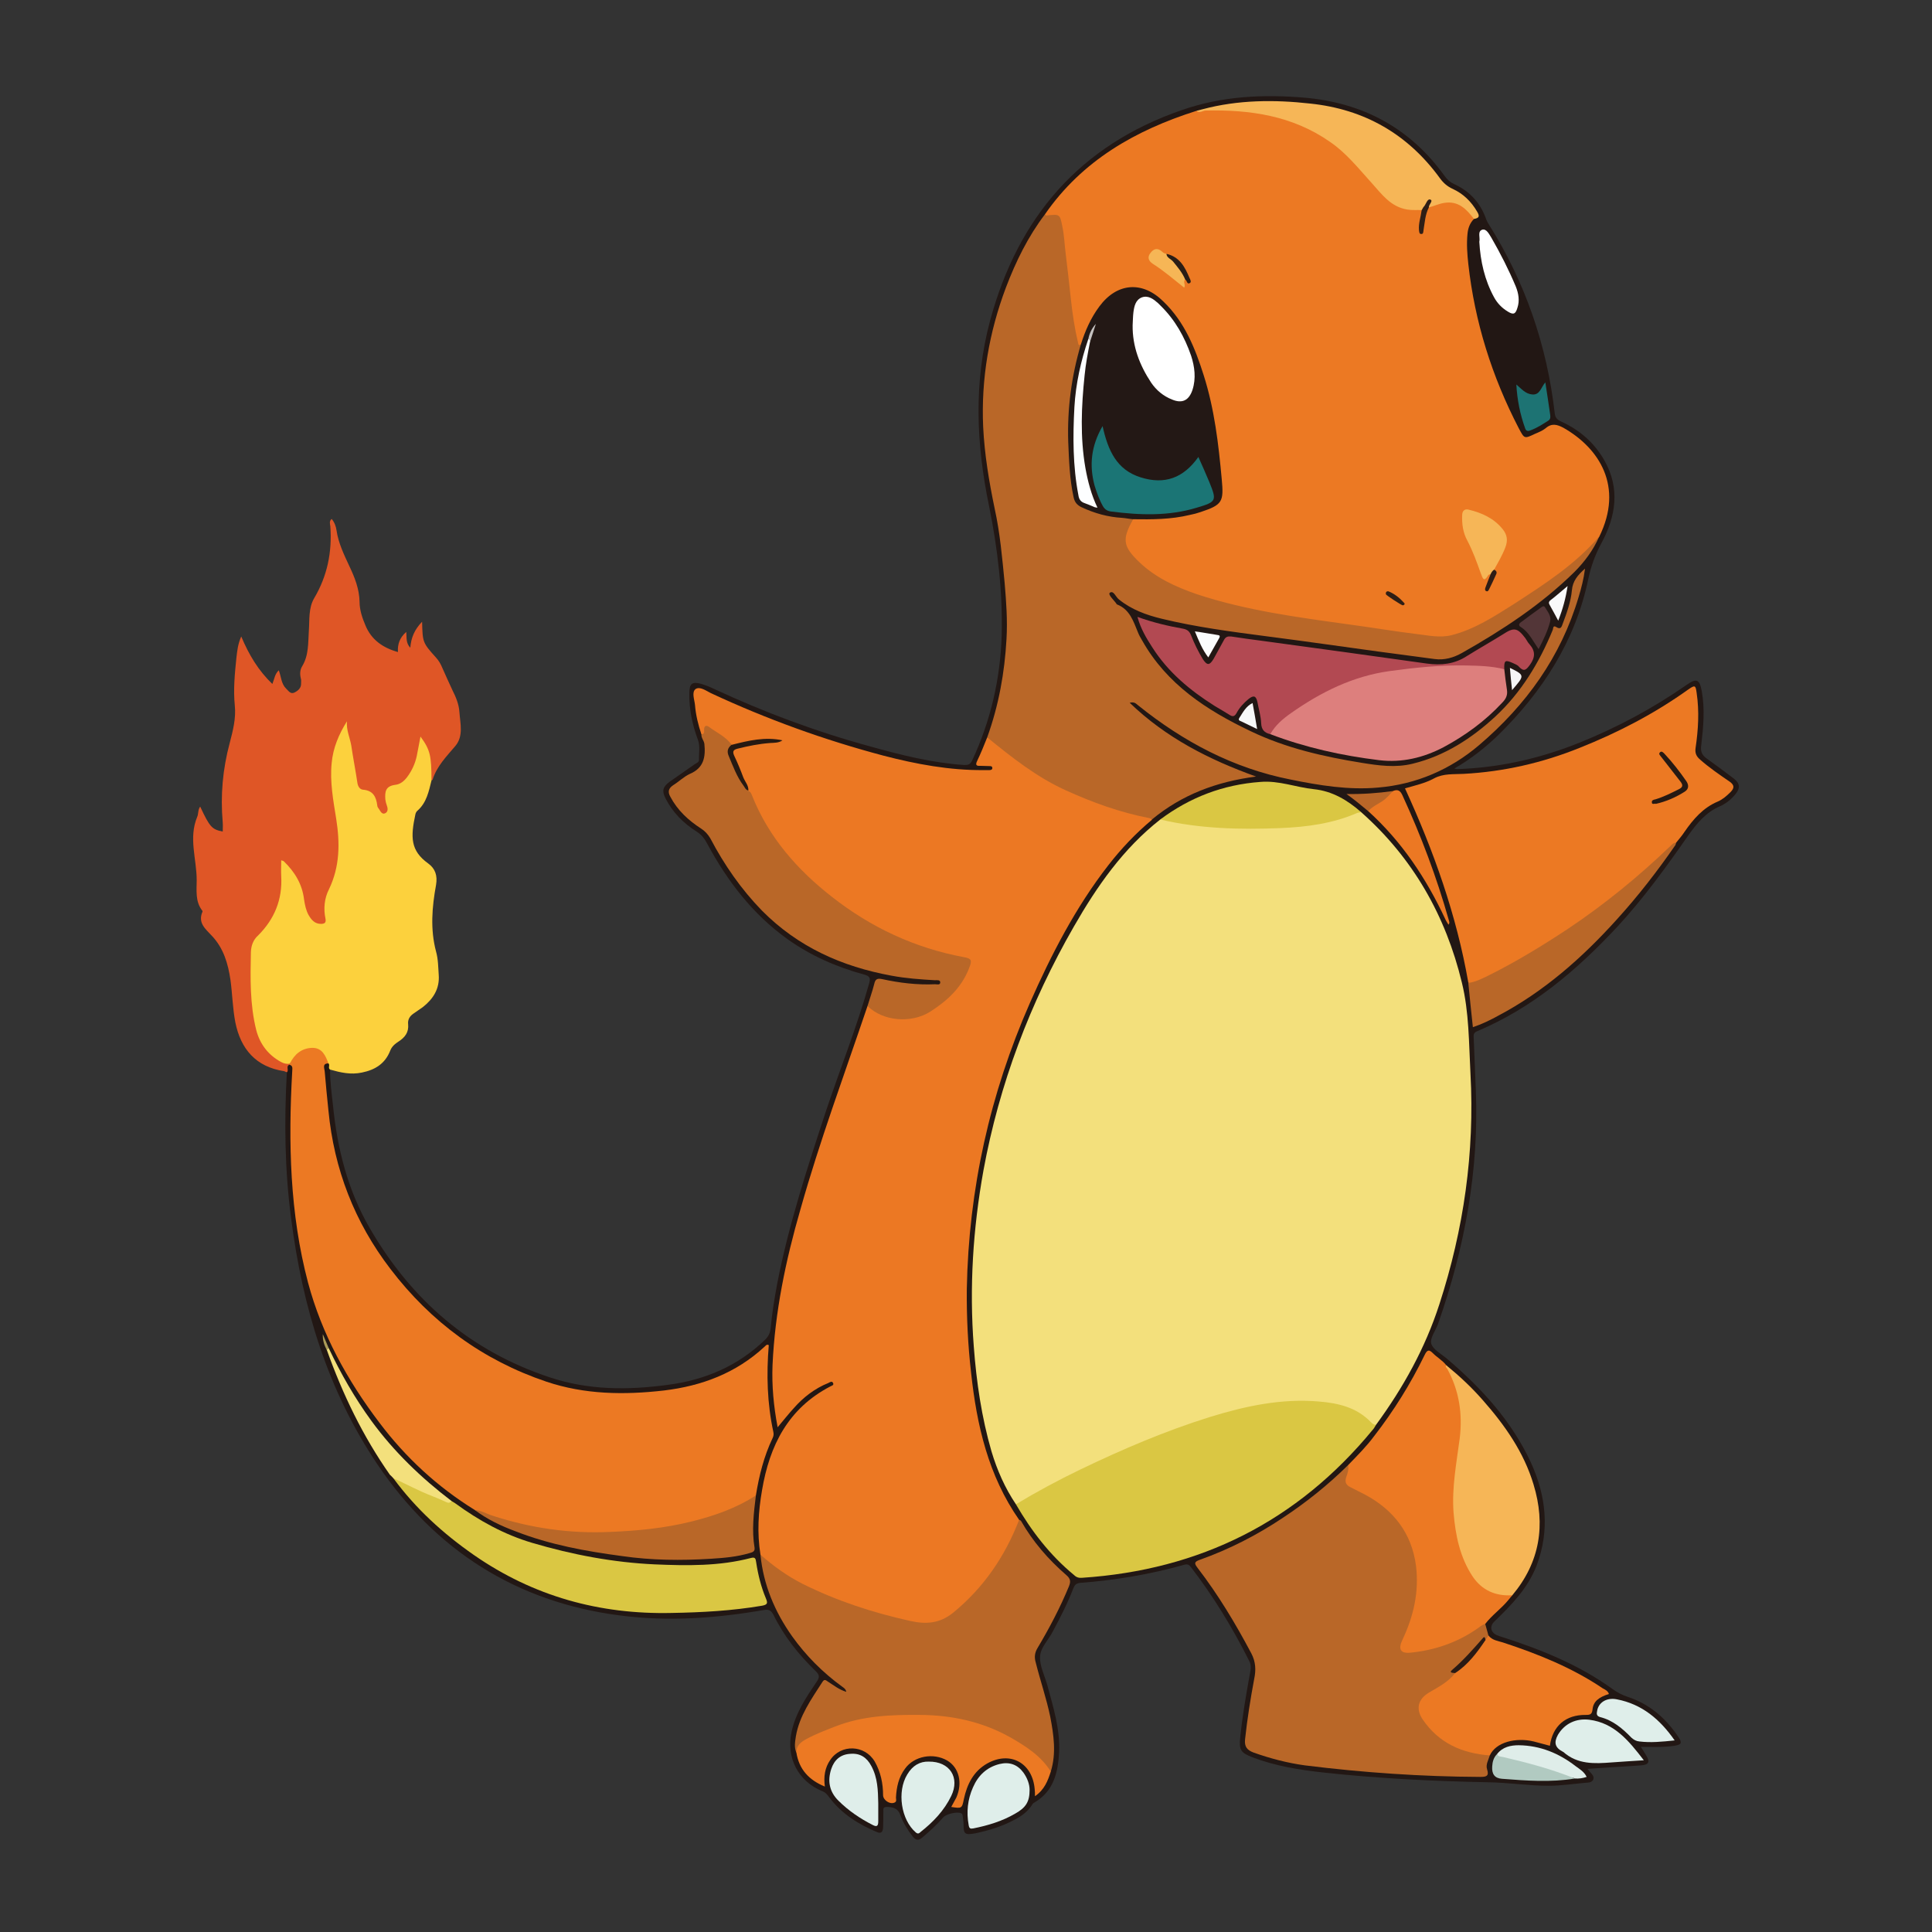 <svg version="1.2" xmlns="http://www.w3.org/2000/svg" viewBox="0 0 720 720" width="720" height="720">
	<rect x="0" y="0" width="720" height="720" fill="#333333" stroke="none"/>
	<title>24</title>
	<style>
		.s0 { fill: #221714 } 
		.s1 { fill: #df5626 } 
		.s2 { fill: #fcd13d } 
		.s3 { fill: #f3e07c } 
		.s4 { fill: #ec7823 } 
		.s5 { fill: #ec7923 } 
		.s6 { fill: #b96728 } 
		.s7 { fill: #dac743 } 
		.s8 { fill: #dd7f7d } 
		.s9 { fill: #b24952 } 
		.s10 { fill: #f6b657 } 
		.s11 { fill: #dfeeea } 
		.s12 { fill: #ffffff } 
		.s13 { fill: #dfede9 } 
		.s14 { fill: #b1cac1 } 
		.s15 { fill: #1d7373 } 
		.s16 { fill: #533638 } 
		.s17 { fill: #b96628 } 
		.s18 { fill: #fbfcfc } 
		.s19 { fill: #f9f9fa } 
		.s20 { fill: #f7f8f8 } 
		.s21 { fill: #f6f5f6 } 
		.s22 { fill: #ac9b58 } 
		.s23 { fill: #261912 } 
		.s24 { fill: #231815 } 
		.s25 { fill: #f6b656 } 
		.s26 { fill: #2e1e16 } 
		.s27 { fill: #2a1d15 } 
		.s28 { fill: #2e1d16 } 
		.s29 { fill: #2e1e15 } 
		.s30 { fill: #291a14 } 
		.s31 { fill: #251913 } 
		.s32 { fill: #1b7575 } 
		.s33 { fill: #fdfeff } 
		.s34 { fill: #c5c2c1 } 
	</style>
	<g id="cdpnGB_1_">
		<g>
			<path fill-rule="evenodd" class="s0" d="m106.9 399.6c-1 18.3-0.8 36.4 1.6 54.5 4.2 32.9 13.6 64.1 32.2 91.7 21.6 31.9 51.6 51.2 90.1 56.2 18 2.4 36 1.1 53.9-2 1.8-0.3 2.6 0.1 3.5 1.7 3.9 8 9.4 14.9 15.7 21 1.6 1.5 1.6 2.4 0.4 4.1-3.9 5.8-7.8 11.6-9.3 18.6-2.1 9.6 2.4 18.4 11.4 22.1 1.3 0.5 1.9 1.3 2.7 2.4 4.6 6.1 10.9 10 17.8 12.9 1.7 0.7 2.1-0.4 2.2-1.7q0.1-3 0.1-6c-0.1-1.2 0-1.8 1.7-1.7 2.4 0.1 3.9 0.8 4.7 3.2 1.1 2.9 2.7 5.5 4.6 7.9 1.1 1.3 2 1.5 3.4 0.4 2.8-2.4 5.5-4.8 7.9-7.6 1.1-1.3 5.1-2.2 6.6-1.6 0.7 0.3 0.6 0.8 0.7 1.3 0.1 1 0.3 2 0.3 2.9 0 3.5 0.3 4.1 4.5 3.3 5.1-1.1 10-2.6 14.6-5.1 2.5-1.3 4.7-2.9 6.3-5.3 0.2-0.4 0.5-0.8 0.9-1 7.3-4.2 8.9-11.3 9.3-18.8 0.4-8.7-2.2-16.8-4.4-25-1-3.6-2.9-7.2-2.7-10.6 0.1-3.4 3.2-6.3 4.8-9.5 2.8-5.2 5.5-10.5 7.6-16 0.5-1.2 1-1.8 2.4-2 13.3-1 26.3-3.2 39.1-6.8 1.1-0.3 1.7 0.1 2.3 0.9 8.4 10.9 15.6 22.7 21.8 35.1 0.9 1.7 0.4 3.5 0.1 5.2-1.4 7.7-2.7 15.4-3.5 23.1-0.5 4.7 0.1 5.8 4.6 7.5 8.6 3.3 17.6 4.7 26.7 5.7 20.3 2.2 40.7 3.2 61.2 3.6 7.4 0.1 14.9 1.3 22.4 1.3 4.6 0 9.1-0.7 13.7-1.1 1-0.1 2.3 0 2.9-1.1 0.6-1.3-0.5-2.1-1.2-3-0.2-0.3-0.5-0.6-0.9-1.1 3.1-0.2 6-0.4 8.9-0.6q5.5-0.3 11-0.7c2.9-0.2 3.5-1.2 2-3.7-0.6-1-1.2-1.9-2-3.2 4.4 0 8.5 0.2 12.5-0.4 2.5-0.4 3-1 1.6-3.1-4.7-7.1-10.8-12.4-18.9-15.1-2.1-0.7-3.9-1.6-5.7-2.9-12.4-9-26.5-14.7-41.1-19.4-0.7-0.2-1.3-0.4-2-0.7-2.4-1-2.9-3.4-0.9-5.2 6.3-6.1 12.4-12.3 15.7-20.9 4.9-13.1 3.5-25.8-2.2-38.3-7.2-15.5-18.4-27.7-31.2-38.6-2.1-1.8-5.2-3.4-5.9-5.6-0.6-2.1 1.6-4.9 2.5-7.4 9.9-28.2 15.3-57.1 14.1-87q-0.4-9.8-0.8-19.7c-0.1-1.1 0-1.9 1.3-2.4 20.6-8.7 37.1-22.7 52.2-38.9 9.9-10.7 18.4-22.5 26.7-34.4 3.1-4.3 6.4-8.3 11.5-10.5 2.3-1 4.3-2.6 5.9-4.6 1.8-2.2 1.6-4-0.6-5.7-3.4-2.6-6.9-5.2-10.4-7.7-1.7-1.3-2.1-2.7-1.8-4.8 0.8-6.7 1.4-13.4 0.2-20.1-0.8-4.4-1.9-5-5.6-2.4-12.5 8.7-25.7 15.8-39.8 21.5-13.9 5.6-28.2 9-43 9.8q-1.5 0.1-3 0.1c-0.2 0-0.3-0.1-0.8-0.2 6.1-3.5 11.4-7.7 16.3-12.4 16.6-16.3 28.8-35.2 33.6-58.2 1-4.7 2.5-8.9 4.8-13.2 5.5-10.1 7.2-20.6 1.1-31.2-3.8-6.6-9.3-11.3-16.2-14.4-1.4-0.7-2-1.4-2.2-3-2.9-25.3-11-48.9-24.7-70.6q-0.7-1.1-1.1-2.4-3.3-8.6-11.7-12.4c-1.5-0.7-2.6-1.7-3.6-3.1-12.8-17.8-30.4-27.2-52.1-29.1-15.5-1.3-30.8-0.6-45.7 4.6-38.1 13.1-61.1 40-71.5 78.4-6.2 23.1-5.2 46.1-0.4 69.2 3.2 15.8 5.1 31.9 4.7 48.1-0.5 16.3-4.1 31.9-11 46.7-0.7 1.5-1.5 1.7-2.9 1.7-12-0.8-23.5-3.7-35-6.9-20.2-5.5-39.7-12.8-58.6-21.6-1.4-0.7-2.8-1.2-4.3-1.7-3.6-1-4.6-0.2-4.6 3.5-0.1 5.9 1.1 11.7 3.2 17.3 0.9 2.5 0.3 5 0.4 7.5 0 0.9-1 1.2-1.6 1.6-3.1 2.2-6.2 4.3-9.3 6.5-2.6 1.9-3 3.4-1.6 6.2 2.7 5.3 6.7 9.3 11.6 12.4 1.9 1.2 3 2.7 4 4.6 7.5 13.9 16.9 26.2 29.9 35.5 8.7 6.2 18.3 10.4 28.6 13.2 2 0.6 2.4 1.2 1.8 3.3-4.5 16-10.7 31.5-16 47.3-7 21.3-14 42.6-18.3 64.8-1 5.4-1.9 10.9-2.4 16.4-0.2 1.8-0.8 3-2 4.2-10.2 9.9-22.5 15.1-36.4 16.9-14.8 2-29.5 2-43.9-2.8-29.6-9.8-51.6-28.8-67.1-55.6-8.2-14.1-12.1-29.6-13.7-45.7-0.5-4.4-1.1-8.9-1.1-13.4 0.3-1.1 0.5-2.2-1-2.6-1.9 0.1-1.8 1.5-1.8 2.8 1.3 18 3.5 35.8 11.3 52.5 4.5 9.6 10.3 18.4 17 26.6 10.9 13.3 24 23.6 39.3 31.3 11 5.6 22.7 9.7 35.1 10.4 16 1 31.9 0.2 46.9-6.6 4.9-2.3 9.6-5.2 13.7-8.8 0.6-0.5 1.1-1.2 2.1-1.4-0.7 10.2-0.2 20.3 1.7 30.3 0.3 1.6-0.3 3-0.8 4.4-2.6 6.4-4.5 13.1-5.5 19.9-0.9 6-1.5 11.9-0.8 17.9 0.2 2.1-0.8 2.8-2.4 3.2-4 0.9-8 1.4-12 1.7-18 1.3-35.7-0.5-53.3-4.4-8.3-1.8-16.5-4-24.3-7.6-3.7-1.7-7.3-3.6-10.8-5.8-9-6-17.3-12.7-24.9-20.4-8.8-9.1-16-19.2-22.3-30.1-4.5-7.8-8-16.1-11.5-24.3-3.9-8.8-5.1-18.3-6.7-27.6-3.4-19.2-2.8-38.5-2.8-57.9 0-1 0.3-1.9 0.4-2.9 0.1-1.1 0.2-2.2-1.2-2.6-2.2 0.2-1.9 1.6-1.5 3z"/>
			<path fill-rule="evenodd" class="s1" d="m106.9 399.6c0.9-0.7-0.5-2.3 1-2.8q0.3-0.4-0.2-0.7c-7.1-2.5-10.6-7.7-12-14.9-1.6-8.5-1.7-17.1-1.4-25.7 0-2.5 0.9-4.8 2.8-6.7 6-6.2 8.9-13.6 8.4-22.2-0.1-1.3-0.3-2.7 0.2-4 1-0.2 1.3 0.6 1.7 1.1 2.7 3.7 4.8 7.6 5.4 12.2 0.3 2.8 1.1 5.5 3.3 7.5 1 0.9 2.1 1.5 3.6 1.4 1.5 0 2.4-0.8 2.2-2.3-0.5-5 0.8-9.5 2.7-14.1 2.2-5.5 2.5-11.4 2.2-17.4-0.5-7.7-2.7-15-2.6-22.7 0.1-5.6 1.5-10.6 3.7-15.6 0.3-0.8 0.8-1.6 1-2.5-0.2 2.2-0.4 4.3 0.8 6.3 0.5 0.7 0.6 1.5 0.7 2.3 0.2 4.2 1.3 8.3 2 12.5 0.4 2.2 1.6 3.5 3.8 4 1.9 0.3 2.9 1.5 3.3 3.4 0.2 1.1 0.6 2.2 1.2 3.2 0.8 1.1 1.6 2.2 3.1 1.5 1.2-0.5 1.3-1.7 1.2-3-0.2-1-0.6-2-0.6-3.1-0.1-1.9 0.5-3.4 2.5-3.9 4.5-1 6.5-4.4 8.1-8.2 1.1-2.7 1.6-5.5 2.2-8.8 2.3 3.7 3.1 7.4 3.1 11.4-0.1 1-0.5 2.1 0.5 3 0.1-0.1 0.4-0.1 0.4-0.2 1.6-5.1 5.2-8.7 8.5-12.6 3.1-3.7 1.8-8.4 1.5-12.7-0.2-2.9-1.3-5.5-2.6-8.1q-2-4.3-3.9-8.6c-0.5-1.2-1.2-2.4-2.1-3.4-5.1-5.7-5.1-5.7-5.3-13.5-2.8 2.9-4.1 5.9-4.4 9.7-1.7-1.8-1.3-3.7-1.5-5.9-2.4 2.1-3.3 4.5-3.1 7.5-5.7-1.6-9.9-4.6-12.1-9.9-1.2-2.8-2.2-5.8-2.2-8.8-0.1-4.8-1.8-9.1-3.8-13.3-2-4.3-4.1-8.6-4.8-13.4-0.2-1.4-0.7-2.9-1.8-4.2-1 0.8-0.6 1.9-0.5 2.7 0.7 9.6-1.1 18.5-6 26.8-2.2 3.7-1.7 8.1-2 12.1-0.3 4.6 0 9.2-2.5 13.3-0.8 1.3-0.9 2.9-0.5 4.5 0.2 0.6 0.1 1.2 0.1 1.8 0.1 1.8-1.1 2.8-2.5 3.5-1.5 0.7-2.2-0.7-3.1-1.5-1.8-1.8-1.8-4.3-2.7-6.8-1.5 1.4-1.6 3.1-2.4 5.1-5.2-5-8.7-10.8-11.6-17.7-1.3 2.9-1.5 5.5-1.8 7.9-0.6 5.9-1.2 11.8-0.6 17.8 0.5 4.8-0.7 9.4-1.9 14-2.6 9.7-3.5 19.5-2.6 29.6 0.1 1.1 0 2.3 0 3.4-4-0.8-4.8-1.6-8.4-9.3-0.9 1.2-0.6 2.7-1.1 3.8-3.3 7.9-0.2 15.7-0.2 23.6 0 3.8-0.6 8 2.1 11.4 0.1 0.1 0.1 0.4 0 0.5-1.7 4.1 1.2 6.3 3.5 8.8 4.4 4.6 6.1 10.4 7 16.6 0.7 5.2 0.8 10.5 1.8 15.7 2 9.9 7.6 16.6 18.2 18.2 0.3 0.1 0.6 0.3 1 0.4z"/>
			<path fill-rule="evenodd" class="s2" d="m160.8 290.9c0-9.3-0.5-11.5-4.1-16.4-0.5 2.5-0.9 4.9-1.4 7.3-0.6 2.8-1.8 5.4-3.5 7.7-1.2 1.6-2.6 2.8-4.6 3-3.5 0.5-3.8 2.5-3.6 5.4 0.1 0.8 0.3 1.6 0.6 2.4 0.4 1.1 0.4 2.3-0.7 2.8-1.1 0.5-1.7-0.7-2.2-1.5-0.3-0.4-0.7-0.9-0.7-1.4-0.4-3.3-1.6-5.6-5.3-5.9-1.2-0.1-1.9-1.2-2.1-2.5-0.7-4.7-1.6-9.3-2.3-14-0.5-2.9-1.9-5.8-1.6-9-3 4.8-5.2 9.9-5.7 15.6-0.7 7 0.6 13.9 1.7 20.8 1.4 8.9 1.4 17.7-2.7 26.2-1.7 3.3-2.1 7.2-1.3 11 0.3 1.5-0.4 1.9-1.7 1.9-2.4 0-3.6-1.6-4.6-3.3-1-1.8-1.4-3.9-1.7-5.9-0.7-5.7-3.5-10.2-7.5-14.1-0.2-0.2-0.5-0.2-1-0.4 0 2.1-0.1 4 0 5.9 0.5 8.7-2.5 16-8.6 22.1-1.9 1.7-2.6 3.9-2.7 6.2-0.2 9.8-0.4 19.5 2 29.1 1.4 5.3 4.5 9.3 9.3 11.9 0.9 0.5 2 0.8 3.1 0.6 1.4-0.9 2.3-2.2 3.5-3.3 3.6-3.1 7.3-2.5 9.7 1.6 0.3 0.6 0.5 1.3 1.3 1.6 0.7 0.6-0.3 1.7 0.6 2.3 3.9 1.1 7.7 2 11.9 1.1 4.9-1 8.6-3.3 10.5-8.1 0.6-1.6 1.8-2.6 3.2-3.5 2.3-1.5 3.8-3.4 3.5-6.4-0.2-1.7 0.6-3 1.9-3.9 1.2-0.9 2.4-1.6 3.6-2.5 3.8-3 6.3-6.8 5.9-12-0.2-2.9-0.2-5.9-1-8.7-2.2-8.3-1.5-16.6 0-24.8 0.6-3.5-0.3-6.1-2.9-8-6.7-4.8-6.6-9.9-4.8-18.3 0.1-0.5 0.4-1.1 0.8-1.4 3.4-3 4.2-7.2 5.2-11.2z"/>
			<path fill-rule="evenodd" class="s3" d="m512.8 531c10.1-13.8 18.3-28.5 23.6-44.9 9.1-28 13.2-56.6 11.6-86-0.6-11.4-0.5-22.9-3.2-33.9-6-24.9-18.2-46.4-37.5-63.5-1-0.6-2.1-0.3-3.1 0.1-10.2 3.6-20.7 4.9-31.4 5.1-12.6 0.2-25.1-0.2-37.5-2.8-1-0.2-2-0.2-2.9 0.3-13.8 10.8-23.6 24.9-32.2 39.9-16.3 28.4-27.8 58.7-33.7 90.9-3.9 21.7-5.3 43.6-3.6 65.6 1 13.3 2.9 26.3 6.6 39.1 2.1 7 5 13.6 9.1 19.7 1.1 0.4 1.9-0.3 2.7-0.8 19.9-11.7 40.9-21.1 62.7-28.7 10.3-3.7 20.8-6.8 31.8-7.8 9.3-1 18.6-1.4 27.5 2.4 2.3 1 4.5 2.2 6.3 4 0.9 0.8 1.7 2 3.2 1.3z"/>
			<path fill-rule="evenodd" class="s4" d="m323.3 374.9c-8.5 25.2-17.8 50.2-25 75.8-5.5 19-9.5 38.2-10.4 58-0.3 7.7 0.4 15.3 1.9 23.2 2.1-2.5 4-4.9 6-7.1 3.6-4.1 7.9-7.4 12.9-9.4 0.6-0.3 1.4-0.9 1.8 0.1 0.3 0.8-0.6 0.9-1.1 1.2-15.7 8.2-22.6 22-25.4 38.6-1.4 8-1.9 16-0.6 24.1 2 3.5 5.3 5.6 8.6 7.5 16.4 9.9 34.3 15.8 53.1 18.8 2.7 0.4 5.2-0.6 7.4-2.1 9-6 15.9-13.8 21.2-23.2 2.1-3.6 4.3-7.2 5.8-11.2 0.3-0.9 0.9-1.8 0.3-2.8-11.5-16.5-15.8-35.3-17.9-54.8-1.2-10.4-1.7-20.9-1.6-31.3 0.7-37.1 8.6-72.6 23.5-106.5 8-18.1 17-35.6 29.2-51.3 4.8-6.2 10.2-11.9 16.3-17-0.2-1.6-1.6-1.3-2.5-1.5-11.2-2.6-22-6.4-32.2-11.5-8.2-4.2-15.6-9.6-22.6-15.4-1.2-1-2.2-2.4-4.1-2.3-1.2 3-2.4 6-3.8 8.9-0.6 1.3-0.3 1.8 1.1 1.7 1.2 0 2.4 0.1 3.5 0.1 0.5 0 1 0 1.1 0.6 0.1 0.7-0.5 0.9-1.1 0.9-0.7 0-1.4 0-2.1 0-12.7 0.1-25.1-2.2-37.4-5.4q-33.2-8.8-64.3-23.3c-1.8-0.9-4.1-2.6-5.7-1.5-1.5 1.2-0.4 3.9-0.2 5.9 0.3 3.8 1.2 7.4 2.4 11 0.9 0.6 1.3-0.1 1.5-0.8 0.4-1.7 1.3-1.3 2.3-0.6 2.7 1.8 5.1 3.9 7.8 5.6 1.1 0.2 2.1-0.2 3.2-0.4 4.3-1 8.6-1.8 13.1-1.4-4.3-0.1-8.4 0.8-12.5 1.7-4.2 0.9-4.7 1.8-3.2 5.7 1.4 3.7 3.2 7.4 4.9 11 3 6.6 6 13 10.4 18.8 9.5 12.7 21 23.1 34.9 30.9 11 6.2 22.5 10.7 34.8 13.1 2.4 0.5 2.7 1.2 1.8 3.4-3.7 9.1-10.5 15.1-19.6 17.9-5.1 1.6-10.5 0.6-15.1-2.6-0.7-0.5-1.3-1.4-2.4-1.1z"/>
			<path fill-rule="evenodd" class="s5" d="m596 200c9.2-18.7 0-33-13.4-40.6-2.3-1.2-4.3-1.8-6.6 0.2-1.1 0.9-2.6 1.5-4 2.1-4 1.9-3.9 1.8-6-2.1-10-19.3-16.4-39.6-18.8-61.2-0.4-3.7-0.7-7.5-0.3-11.3 0.2-2.1 0.9-4 2.4-5.5-0.8-3.1-4.5-6.3-7.8-6.6-3.2-0.3-6.3 0.2-9.1 1.8-1.8 1.5-1.7 3.8-2.1 5.8-0.3 1-0.4 1.9-0.6 3-0.7-2.5 1.1-4.9 0.3-7.3-0.8-0.7-1.8-0.6-2.8-0.7-4.2-0.1-7.7-1.8-10.7-4.8-4.3-4.2-8-8.9-12.1-13.3-6.2-6.5-13.5-11.1-21.8-14.3-10.4-3.9-21.1-4.9-32-4.6-1.6 0.1-3 1-4.7 0.7-22.7 7.2-42.6 18.5-56.5 38.6 0.1 1.3 1.1 1 1.8 0.9 2.4-0.3 3.5 1 3.9 3.1 0.8 4.3 1 8.6 1.6 12.8 1.3 9.7 1.7 19.5 3.8 29.1 0.3 1 0.4 2.1 1.2 3 0.3 0.4 0.8 0.2 1.2-0.1 1.7-1.8 2-4.3 3-6.5 1.5-3.4 3.6-6.4 5.8-9.3 4.5-6 14.8-6.3 20.3-1 6.9 6.5 11 14.5 14.2 23.1 4.3 11.4 6.2 23.4 7.6 35.4 0.5 4.1 0.7 8.2 1.1 12.3 0.3 2.7-0.9 4.3-3.3 5.5-4.6 2.3-9.5 3.4-14.6 4.1-4.9 0.6-9.9 0-14.7 0.9-4.1 3.9-4.7 8.5-1.5 13 4.5 6.4 11.1 10.3 18.2 13.2 13.4 5.5 27.3 8.8 41.5 10.8 17.7 2.5 35.3 5.4 53 7.5 4.8 0.6 9.4-0.2 13.8-2.3 15.5-7.7 29.8-17.3 43-28.4 2.3-1.9 3.9-4.6 5.7-7z"/>
			<path fill-rule="evenodd" class="s6" d="m402.8 128.4c-0.6 0.3-0.9 0.3-1-0.5-1.3-5.4-2.1-10.8-2.7-16.3-0.6-5.8-1.3-11.6-2-17.5-0.4-3.2-0.5-6.5-1.2-9.7-0.9-4.7-1-4.6-5.8-4.1-0.2 0.1-0.5-0.2-0.7-0.4-6.3 8.3-10.8 17.5-14.5 27.2-6.3 16.7-9.3 34.1-8.5 52 0.5 10.3 2.2 20.4 4.3 30.5 2 9.1 2.8 18.4 3.7 27.6 0.6 7 1.1 13.9 0.7 20.9-0.7 12.6-2.9 24.8-7.2 36.7 9.1 7.4 18.3 14.7 29 19.6 10.1 4.6 20.5 8.4 31.5 10.5 0.3 0.1 0.6 0.4 0.9 0.5 11.1-9.2 24-14.1 38.8-16-17.5-6.3-33.5-14.4-47.1-27.5 1.9-0.5 2.5 0.5 3.2 1 16.8 13.5 35.4 23.4 56.7 27.6 10.8 2.2 21.7 4 32.7 3 14.2-1.2 26.9-6.7 37.6-15.8 17.5-14.9 30.5-32.9 37.1-55.2 1-3.3 1.9-6.7 2.4-10.6-2.7 2.4-4.6 4.6-4.9 8.1-0.4 4.3-1.9 8.4-3.4 12.4-0.4 1.1-0.7 2.4-2.4 1.3-1.4-0.9-1.1 0.7-1.4 1.2-5 12.1-11.7 23.2-21.4 32.2-8.8 8.1-18.8 14.6-30.7 17.5-6.4 1.6-12.7 0.7-18.9-0.3-14.3-2.3-28.4-5.5-41.5-11.8-16.4-7.8-31.3-17.5-40.5-33.9-0.6-1-1.1-1.9-1.5-2.9-1.7-4.1-3-8.5-7.7-10.4-0.2 0-0.3-0.2-0.4-0.4-0.9-1.3-3.2-3.3-2.4-4 1.4-1 2.2 1.6 3.4 2.5 4.7 3.8 10.2 5.8 16 7.2 12.8 3.1 25.8 4.8 38.8 6.5 14 1.8 27.9 3.8 41.8 5.7q10.5 1.4 21 2.8c3.7 0.5 7.1-0.5 10.3-2.3 15-8.5 29.4-17.9 41.8-30.1 3.8-3.8 7.1-8.2 9.3-13.3-9 10.5-20.4 17.8-31.8 25.2-7.3 4.6-14.6 9.4-23.2 11.6-4.4 1.1-8.7 0.1-13-0.4-8.2-1-16.4-2.4-24.6-3.5-19.4-2.7-38.8-5.2-57.5-11.4-7.8-2.7-15.2-6.1-21.2-11.8-6.3-6-6.6-8.6-2.4-16.1-1.1-1.3-2.5-1.2-4-1.3-5-0.3-9.7-1.6-14.2-3.6-1.9-0.8-3-2.1-3.4-4.2-1.5-9.9-2.2-19.9-1.5-29.9 0.5-8.1 1.7-16.1 3.8-23.9 0.2-0.7 0.5-1.5-0.2-2.2z"/>
			<path fill-rule="evenodd" class="s5" d="m122.4 396.3c-1.1-2.9-2.3-5.8-6-5.8-4 0.1-6.7 2.4-8.4 5.9q-0.1 0.2-0.1 0.4c1.4 0.4 1 1.5 1 2.5-1.5 26.5-0.9 53 5.9 78.7 5.1 19.1 14.6 36.4 26.6 52.2 9.8 13 21.6 23.9 35.5 32.5 9.6 4.8 19.9 6.9 30.4 8.3 4.8 0.6 9.7 1.1 14.5 1 13.5-0.3 27-1.4 40.1-5.3 5.8-1.8 11.5-3.9 16.9-6.8 1.2-0.6 2.4-1.2 2.9-2.6 1.2-7.4 3-14.6 6.2-21.3 0.4-0.8 0.5-1.5 0.3-2.4-2.3-10.6-2.6-21.4-1.7-32.3-0.8-0.5-1.2 0.3-1.6 0.6-10.6 9.8-23.3 14.6-37.5 16.3-14.9 1.7-29.5 1.5-43.8-3.3-23.7-8-43-22.2-58.1-42-13.4-17.5-21-37.2-23.1-59-0.5-4.9-1-9.8-1.4-14.7-0.1-1.1-1-2.9 1.4-2.9z"/>
			<path fill-rule="evenodd" class="s6" d="m554.7 609.5q-0.6-2.2-1.2-4.3c-1.3-0.7-2.2 0.3-3.1 1-6.7 5-14.6 7.1-22.5 8.9-0.7 0.2-1.5 0.2-2.2 0.2-2.8-0.2-3.7-1.3-2.4-3.8 3.6-6.9 5.1-14.2 5.5-21.8 0.5-9.2-2.4-17.5-8.6-24.4-3.7-4.2-7.8-7.9-13.3-9.8-1-0.4-1.8-1.1-2.8-1.6-1.6-0.8-2-2-1.6-3.8 0.4-1.3 1.1-2.7-0.1-4.1-7.5 7.4-15.6 13.9-24.4 19.7-9.6 6.4-19.9 11.7-30.9 15.6-2.2 0.8-2 1.4-0.8 3 7.7 10 14.1 20.7 20 31.8 1.7 3.2 1.8 6.3 1.1 9.6-1.4 7.5-2.6 15-3.4 22.5-0.3 2.8 0.8 4 3.1 4.9 6.2 2.2 12.6 3.9 19.2 4.8 21.7 2.7 43.5 4.2 65.4 4.3 2.2 0 3.3-0.3 2.5-2.8-0.6-1.8 0.5-3.5 1-5.2-0.7-0.7-1.7-0.5-2.5-0.7-8.5-1.7-16.1-4.9-21.3-12.2-0.8-1-1.4-2-1.7-3.3-0.7-3.2-0.2-4.6 2.6-6.3 2.7-1.6 5.4-3.1 7.9-5.1 0.9-0.8 2-1.5 2.2-2.8-0.3-0.8-0.5-1.5 0.3-2.1 3.7-2.6 6.3-6.2 9.3-9.5 0.5-0.6 0.9-1.1 1.8-0.9 0.9-0.3 0.9-1.1 0.9-1.8z"/>
			<path fill-rule="evenodd" class="s5" d="m624.6 314.1c1.1-1.4 2.2-2.6 3.1-4 3.3-4.8 7-9.1 12.5-11.4 1.8-0.8 3.3-2.1 4.7-3.5 1.5-1.5 1.5-2.6-0.3-3.9-3.8-2.6-7.6-5.2-11-8.2-1.4-1.2-2-2.4-1.7-4.4 1-6.8 1.4-13.6 0.4-20.4-0.4-3-0.6-3.1-3.2-1.3-12.6 9-26.1 16-40.4 21.7-13.9 5.6-28.3 8.9-43.3 9.7-3.7 0.2-7.5-0.2-11 1.7-3.3 1.8-7 2.6-10.8 3.7 10.7 23.3 19.2 47.2 23.6 72.4 1.3 1.1 2.6 0.1 3.7-0.3 8.8-3.6 16.8-8.6 24.8-13.4 13.6-8.2 26.2-17.9 38.2-28.3 3.7-3.2 7.4-6.5 10.7-10.1z"/>
			<path fill-rule="evenodd" class="s7" d="m512.8 531c-0.8 0-1.3-0.4-1.9-1-5.3-5.5-12.1-7.1-19.4-7.7-14-1.2-27.4 1.7-40.7 5.8-16.6 5.2-32.5 12-48.1 19.5-8.3 4-16.3 8.3-24.1 13 5.8 10 12.7 19 21.7 26.4 0.8 0.8 1.7 1.1 2.9 1 44-2.9 80.3-21 108.4-55.2 0.5-0.5 0.8-1.2 1.2-1.8z"/>
			<path fill-rule="evenodd" class="s6" d="m379.8 566.4c-5.3 13.7-13.3 25.4-24.7 34.7-4.9 3.9-9.9 4.3-15.8 3-14-3.1-27.5-7.5-40.3-13.9-5.7-2.9-10.8-6.6-15.6-10.8 1.1 11.2 5.3 21.2 11.8 30.4q7.8 10.9 18.7 18.8c0.5 0.4 1.2 0.7 1.5 1.9-2.7-0.8-4.6-2.4-6.7-3.7-0.8-0.5-1.4-1.3-2.2 0-4.1 6.4-8.6 12.6-9.9 20.3-0.3 2-0.7 4.1 0.2 6.1 1.8-3.7 5.2-5.1 8.7-6.7 18.6-8.3 37.8-8.7 57.2-3.9 10.5 2.6 19.9 8 27.2 16.4 0.5 0.5 1 1.1 1.7 1.2 2.1-6.8 1.1-13.6-0.2-20.4-1.4-6.8-3.7-13.4-5.4-20.2-0.6-2-0.4-3.7 0.7-5.5 4.4-7.4 8.4-15 11.7-23 0.7-1.8 0.5-2.8-1-4.1-6.7-5.8-12.5-12.5-16.9-20.2-0.1-0.2-0.5-0.3-0.7-0.4z"/>
			<path fill-rule="evenodd" class="s6" d="m323.3 374.9c5.7 5.7 16.3 6.6 23.4 2.1 6.4-4.1 11.7-9 14.5-16.3 1.1-2.8 0.9-3.5-2-4-18.3-3.4-34.7-11.1-49.2-22.5-12.8-10-23.4-22-29.6-37.4-0.3-0.8-0.6-1.7-1.5-2.1-2.1-3.6-4.4-7-5.8-11-0.8-2.1-1.4-4-0.4-6.1-2.2-3.1-5.7-4.6-8.6-6.8-1.1-0.7-1.7-0.1-1.7 1.1 0 0.8 0.2 1.7-1 1.8-0.1 1.3 0.9 2.2 1.1 3.5 0.5 4.9-0.2 9-5.4 11.2-2.2 1-4.1 2.9-6.2 4.2-1.8 1.2-2.1 2.5-1.1 4.3 2.7 5.1 6.7 8.8 11.5 11.9 1.4 0.9 2.5 2.1 3.4 3.6 5.2 9.9 11.5 19 19.3 27 13.4 13.5 29.7 20.8 48.2 24.2 5.3 1 10.8 1.4 16.2 1.7 0.8 0 2-0.2 2 0.8 0 1.1-1.2 0.7-1.9 0.7-6.7 0.3-13.3-0.5-19.7-1.9-1.9-0.4-2.6 0-3 1.8-0.7 2.8-1.7 5.5-2.5 8.2z"/>
			<path fill-rule="evenodd" class="s5" d="m502.4 546c0.3 1.6-0.2 3.1-0.7 4.5-0.6 1.8-0.1 2.9 1.5 3.7 1.9 1 3.8 1.9 5.7 2.9 10.5 5.7 17.2 14.3 18.8 26.4 1.2 9.7-0.9 18.9-5.1 27.7-1.6 3.4-0.7 5.1 3.1 4.7 8.9-0.9 17.2-3.7 24.6-8.8 1.1-0.7 1.9-1.6 3.2-1.9 2.5-3.3 6-5.7 8.6-8.9q0.7-0.9 1.5-1.8c-0.5-0.6-1.2-0.7-1.9-0.7-7.3-0.2-11.7-4.6-14.5-10.7-3.1-6.8-4.4-14-4.8-21.4-0.4-8.8 1.6-17.3 2.4-25.9 0.9-9.6 0-18.8-5.8-27-1.4-1.8-3.4-2.9-5-4.5-1.4-1.4-2.1-1.4-3.1 0.7-5.2 10.7-11.5 20.8-18.8 30.2-2.9 3.9-6.3 7.3-9.7 10.8z"/>
			<path fill-rule="evenodd" class="s7" d="m146.6 550.9c8.3 11.3 18.5 20.6 30 28.6 22.2 15.4 46.8 22.2 73.7 21.6 11.3-0.2 22.5-0.8 33.7-2.7 2.2-0.4 2.1-1.1 1.4-2.8-1.8-4.3-2.9-8.8-3.6-13.4-0.2-1.3-0.3-2-1.9-1.6-11.8 3.1-23.9 2.9-35.8 2.4-15.5-0.7-30.8-3.6-45.7-8-10.5-3.1-19.9-8.3-28.8-14.8-0.4-0.3-0.9-0.5-1.3-0.8-6.5-1.9-12.5-4.8-18.5-7.8-1-0.5-1.9-1.6-3.2-0.7z"/>
			<path fill-rule="evenodd" class="s8" d="m473.4 273.6c13.1 5 26.7 8 40.6 9.7 8.5 1 16.4-0.9 23.9-4.8 8.2-4.4 15.6-9.8 21.9-16.6 1.4-1.4 2.1-2.8 1.8-4.8-0.4-2.5-0.7-5.1-1-7.7-1.9-1.9-4.4-1.5-6.8-1.7-5.6-0.6-11.2 0.1-16.8 0.2-7.5 0.1-14.8 0.7-22.1 2.1-15.2 2.8-28.6 9.6-39.9 20.3-0.9 0.8-2.4 1.6-1.6 3.3z"/>
			<path fill-rule="evenodd" class="s9" d="m473.4 273.6c1.9-3.4 4.8-5.8 7.8-7.9 11.1-7.8 23-13.7 36.6-15.6 9.5-1.3 19-2.3 28.5-2.1 4.8 0.1 9.6 0.2 14.3 1.4-0.1-3.3 0.3-3.6 3.2-2.3 0.8 0.4 1.8 0.7 2.3 1.4 1.9 2 2.7 1.1 4.1-0.8 2-2.8 2-5.1-0.2-7.6-0.6-0.6-1-1.5-1.5-2.2-3-4-4.3-4.2-8.4-1.5-4.5 2.8-9.1 5.4-13.6 8.2-4.5 2.9-9.4 3.4-14.7 2.7-20.5-2.9-41-5.7-61.6-8.5-3.8-0.5-7.6-1-11.4-1.6-1.2-0.1-2 0.1-2.6 1.2-1.3 2.4-2.6 4.7-3.9 7.1-1.5 2.5-2.4 2.6-4 0.2-1.7-2.8-3.2-5.8-4.4-8.9-0.6-1.5-1.4-2.2-3-2.5-5.6-1-11.2-2.3-17-4.4 1.2 4.4 3.3 7.9 5.5 11.3 5.9 9.3 14.1 16.1 23.3 21.9 1.9 1.1 3.7 2.2 5.5 3.3 1.2 0.8 1.9 0.6 2.6-0.6 1.1-2.1 2.7-3.8 4.5-5.3 1.9-1.5 2.8-1.2 3.3 1.1 0.5 2.7 1.3 5.3 1.4 7.9 0.1 2.5 1.3 3.6 3.4 4.1z"/>
			<path fill-rule="evenodd" class="s5" d="m542.3 623.5c-2.6 3.4-6.3 5.2-9.8 7.3-4 2.4-5 6-2.3 10 6 8.8 14.6 12.6 25 13.4 2.3-5 9.8-6.8 16.4-5.2 2 0.5 4 1.1 6 1.6 1-7.4 5.9-11.6 13.4-11.5 1.6 0 2.3-0.2 2.5-2.1 0.3-2.9 2.3-4.5 6.1-5.7-0.4-1.2-1.4-1.6-2.3-2.1-11.4-7.7-24.1-12.8-37.2-17.1-1.9-0.6-4-0.8-5.4-2.6q-0.5 0.8-1.1 1.7c-1 0.1-1.4 0.9-1.9 1.6-2.5 3.7-5.3 7-8.9 9.6-0.4 0.3-0.7 0.6-0.5 1.1z"/>
			<path fill-rule="evenodd" class="s10" d="m539 508.8c-0.5 0.6 0.1 0.9 0.4 1.4 4.4 8.1 5.7 16.7 4.6 25.8-1.2 9.2-3 18.4-2.3 27.7 0.7 8.5 2.4 16.7 7.1 23.8 3.5 5.2 8.6 7.4 14.8 7 10.3-12.3 12.5-26.2 7.9-41.3-3.6-12-10.7-22.1-18.9-31.4-4.1-4.7-8.7-9-13.6-13z"/>
			<path fill-rule="evenodd" class="s5" d="m391.6 660.2c-3.7-5.9-9.4-9.5-15.2-12.8-10.4-5.8-21.6-8.2-33.4-8.3-10.8-0.1-21.5 0.3-31.7 4.3-3.6 1.4-7.3 2.8-10.8 4.7-2 1.1-3.8 2.4-3.7 5.1 1 6.2 4.7 10.2 10.6 12.6-0.5-3.7 0-7 2-9.9 4-6 12.9-5.7 16.6 0.6 2.2 3.9 3.1 8.1 3.1 12.6 0.1 1.8 2.5 3.4 4.2 2.7 1-0.4 0.6-1.2 0.6-1.9 0.2-3.9 1-7.6 3.4-10.8 3.4-4.7 10.5-6 15.7-3 4.4 2.6 5.8 8.3 3.4 13.8-0.6 1.2-1.3 2.3-1.9 3.5 3.9 0.6 4 0.6 4.7-2.9 1.2-5.6 3.6-10.4 8.7-13.3 8.6-4.8 16.9-0.2 17.7 9.6 0.1 0.7 0.1 1.4 0.1 2.6 3.5-2.4 4.8-5.7 5.9-9.2z"/>
			<path fill-rule="evenodd" class="s10" d="m532.5 77.3c1.9-0.5 3.8-1.4 5.8-1.7 5.2-0.8 8.2 2.3 11 6 1.8-0.3 2.3-0.9 1.2-2.7-2.2-3.8-5.2-6.7-9.1-8.5-2-0.9-3.5-2.2-4.8-4-12-16.5-28.2-25.7-48.3-27.8-13.4-1.5-26.9-1.4-40.1 2.1q-1.1 0.3-2.3 0.6c1.2 1 2.2 0 3.3-0.1 16.6-0.4 32.5 1.9 46.5 11.7 6 4.1 10.5 9.8 15.4 15.2 3.8 4.2 7.1 9 13.4 10 1.8 0.3 3.6 0.1 5.4 0.2 1.3-0.3 1.5-1.7 2.5-2.6-0.1 0.6-0.4 1.1 0.1 1.6z"/>
			<path fill-rule="evenodd" class="s6" d="m281.7 557.3c-7.4 4.8-15.5 7.6-23.9 9.7-10 2.5-20.2 3.5-30.4 3.9-15 0.7-29.5-1.4-43.7-6-2.3-0.7-4.4-2-6.8-2.2 4.6 3.5 9.9 6 15.3 8 12.8 5 26.1 7.4 39.6 9.2 11 1.6 22.1 1.7 33.2 1 4.8-0.3 9.6-0.7 14.3-2.1 1-0.3 2.1-0.5 1.9-2-1.1-6.5-0.3-13 0.5-19.5z"/>
			<path fill-rule="evenodd" class="s6" d="m624.6 314.1c-1-0.1-1.5 0.7-2.2 1.3-11.8 11.3-24.4 21.6-38 30.7-9.7 6.4-19.5 12.4-30 17.6-2.3 1.1-4.6 2.3-7.2 2.6 0.5 5.4 1.1 10.8 1.7 16.5 3.3-1.1 6.4-2.6 9.3-4.2 17.1-9 31.4-21.6 44.3-35.9 8-8.8 15.2-18.1 21.9-27.8 0.1-0.3 0.2-0.6 0.2-0.8z"/>
			<path fill-rule="evenodd" class="s7" d="m432.4 305.4c14.8 3.5 29.9 3.8 44.9 3.2 9.7-0.4 19.4-1.7 28.4-5.6 0.5-0.2 1.1-0.2 1.6-0.3-5.1-4.5-10.8-7.9-17.7-8.6-6.7-0.7-13-3.3-19.9-2.7-13.8 1-26.2 5.7-37.3 14z"/>
			<path fill-rule="evenodd" class="s11" d="m383.7 667c0-2-0.8-4.3-2.3-6.4-2.2-3-5.2-4.1-8.9-3.2-4.8 1.2-8 4.3-9.9 8.7-2 4.5-2.5 9.2-1.6 14.1 0.2 1.2 0.6 1.4 1.7 1.2 5.5-1.1 10.8-2.7 15.6-5.5 4.1-2.3 5.4-4.5 5.4-8.9z"/>
			<path fill-rule="evenodd" class="s11" d="m346.1 656.5c-3.2-0.1-6 1.4-8 4.8-3.9 6.4-2.3 16.9 3.2 21.6 0.8 0.7 1.3 0.3 1.8-0.2 4.7-3.7 8.8-8 11.4-13.4 3.3-6.8-0.5-12.9-8.4-12.8z"/>
			<path fill-rule="evenodd" class="s11" d="m612.6 656c-5.6-7.3-11-13.9-20.3-15.1-4.9-0.6-9.2 1.4-11.7 5.6-1.6 2.9-1.1 4.8 1.8 6.3q0.1 0.1 0.2 0.1c5.3 4.7 11.6 4.4 18 3.9 3.8-0.3 7.6-0.5 12-0.8z"/>
			<path fill-rule="evenodd" class="s11" d="m327.3 672c-0.1-4.8-0.2-9.5-2.6-13.9-1.7-3.2-4.2-4.8-7.8-4.5-3.7 0.2-6 2.3-7.1 5.6-1.5 4.5-0.7 8.6 2.7 11.9 3.7 3.7 8 6.6 12.7 9 1.7 0.9 2.1 0.3 2.1-1.4 0-2.2 0-4.5 0-6.7z"/>
			<path fill-rule="evenodd" class="s4" d="m509.9 302.3c12.5 11.3 21.6 25 28.7 40.2 0.3 0.7 0.8 1.4 1.2 2.1 0.6-0.7 0.2-1.3 0.1-1.8-4.5-15.9-10.3-31.3-17.2-46.3-0.8-1.8-1.7-2.5-3.6-1.7-2.8 1.8-5.3 4.1-8.2 5.8-0.6 0.3-1.3 0.8-1 1.7z"/>
			<path fill-rule="evenodd" class="s3" d="m146.6 550.9c4.9 2.2 9.6 4.8 14.6 6.7 1.6 0.6 3.1 1.3 4.7 2 0.8 0.4 1.6 0.8 2.4-0.2-11.3-8.6-21.5-18.4-29.9-29.9-6.2-8.5-11.4-17.6-15.9-27.1-0.6-0.1-0.8 0.1-0.7 0.7 5.9 16.5 13.4 32.1 23.5 46.5 0.4 0.4 0.9 0.8 1.3 1.3z"/>
			<path fill-rule="evenodd" class="s11" d="m624.1 648.6c-5.5-7.9-12.2-13.5-21.5-15.3-3.9-0.8-6.9 1.2-7.4 4.3-0.2 1-0.3 1.9 1.1 2.3 4.8 1.2 8.4 4.3 11.7 7.7 0.9 0.8 1.8 1.3 3 1.4 4.2 0.5 8.4 0.1 13.1-0.4z"/>
			<path fill-rule="evenodd" class="s12" d="m551.3 90.1c0.4 7.3 2 14.3 5.5 20.7q1.8 3.3 5.1 5.3c2.1 1.3 2.9 1 3.6-1.4 0.9-2.7 0.4-5.4-0.6-7.9-2.6-6.2-5.7-12.3-9.1-18.2-0.9-1.4-1.8-3.4-3.4-3-1.9 0.6-0.7 3-1.1 4.5z"/>
			<path fill-rule="evenodd" class="s13" d="m586.9 662.8c1.5 0.1 2.9-0.1 4.4-0.6-0.9-1.9-2.6-2.9-4.1-4-6.2-4.8-13.2-7.7-21.2-7.8-3 0-6 0.6-8.1 3.3-0.1 1.4 1 1.5 1.9 1.7 8.2 1.6 16 4.5 24 6.8 1.1 0.3 2.2 0.1 3.1 0.6z"/>
			<path fill-rule="evenodd" class="s14" d="m586.9 662.8c-8.6-3.5-17.7-5.9-26.7-8-0.9-0.2-1.9-0.1-2.3-1.1-1.3 1.3-1.7 2.9-1.8 4.6-0.2 2.8 0.9 4.4 3.6 4.6 9.1 0.7 18.2 1.4 27.2-0.1z"/>
			<path fill-rule="evenodd" class="s15" d="m565.1 143.3c0.3 5.7 1.4 11.1 3.3 16.4 0.3 0.9 1 1.1 1.9 0.7 2.5-0.9 4.6-2.3 6.8-3.7 0.8-0.6 0.7-1.4 0.6-2.2-0.6-3.9-1.1-7.8-1.8-12-1.6 1.8-2 4.8-4.9 4.5-2.5-0.2-4-2.1-5.9-3.7z"/>
			<path fill-rule="evenodd" class="s16" d="m573.4 241.9c1.8-3.5 3.4-6.8 4.3-10.3 0.5-2.1-1-3.7-2-5.4-0.4-0.5-0.9-0.2-1.4 0.2q-3.8 2.7-7.5 5.5c-0.9 0.6-0.9 1.3 0 1.8 3 1.9 4.4 5.1 6.6 8.2z"/>
			<path fill-rule="evenodd" class="s17" d="m509.9 302.3c1.8-2.1 4.5-2.9 6.4-4.6 1-0.9 1.9-1.9 2.8-2.9-5.7 0.8-11.4 1.2-17.3 1.1 2.8 2 5.5 4.2 8.1 6.4z"/>
			<path fill-rule="evenodd" class="s18" d="m445.3 235.3c1.5 3.6 2.7 6.7 5 9.7 1.4-2.5 2.7-4.8 4-7.1 0.5-0.9 0.3-1.2-0.8-1.3-2.6-0.4-5.2-0.9-8.2-1.3z"/>
			<path fill-rule="evenodd" class="s19" d="m580.7 231.3c1.7-4.3 2.8-8.3 3.5-12.9-2.3 1.9-4.3 3.7-6.4 5.3-0.7 0.6-0.7 1.1-0.2 1.9 1 1.7 1.9 3.5 3.1 5.7z"/>
			<path fill-rule="evenodd" class="s20" d="m468.5 271.7c-0.6-3.6-1.1-6.5-1.7-9.7-2.5 1.2-3.6 3.5-4.9 5.5-0.6 0.9 0.1 1.1 0.6 1.3 1.9 0.9 3.7 1.8 6 2.9z"/>
			<path fill-rule="evenodd" class="s21" d="m563.5 257.2c4.6-5.4 5-5.5-0.8-8.3 0.2 2.8 0.5 5.4 0.8 8.3z"/>
			<path fill-rule="evenodd" class="s22" d="m121.8 503.1q0.3-0.3 0.7-0.7-1.1-2.6-2.2-5.2c-0.1 2.2 0.5 4.1 1.5 5.9z"/>
			<path fill-rule="evenodd" class="s23" d="m272.6 277.6c-1.4 1.1-1.8 2.4-1 4.2 1.6 3.8 3 7.7 5.5 11 0.5 0.7 0.8 1.6 1.8 1.8 0.1-1.9-1.2-3.2-1.9-4.9q-1.5-4.1-3.4-8.1c-0.7-1.6-0.3-2.2 1.3-2.6 4-1 8-1.8 12.1-2.1 1.6-0.1 3.2 0 4.6-1-6.5-1.4-12.7 0.1-19 1.7z"/>
			<path fill-rule="evenodd" class="s24" d="m402.8 128.4c-3.5 11.8-5.1 24-4.7 36.3 0.3 6.9 0.5 13.8 2 20.6 0.4 1.9 1.3 2.9 2.9 3.7 4.9 2.3 9.9 3.7 15.3 4 1.3 0.1 2.6 0.4 4 0.5 7 0.1 14.1 0.1 21.1-1.6q2.1-0.4 4.1-1.1c8.1-2.7 8.6-3.8 7.8-12.3-1.2-13.1-2.7-26-6.7-38.6-3.2-10.1-7.1-19.9-15-27.5-7.8-7.8-17.3-7.1-23.9 1.8-3.2 4.3-5.3 9.1-6.9 14.2z"/>
			<path fill-rule="evenodd" class="s10" d="m556.8 212.3c1.5-2.7 3.1-5.4 4.2-8.3 1-2.6 0.7-4.7-1-6.8-3.3-4.1-7.8-6.1-12.8-7.3-1.4-0.3-2.3 0.5-2.3 2.2-0.1 3.2 0.3 6.4 1.9 9.3 2.1 4 3.6 8.2 5.1 12.4 0.7 1.8 1.1 3.3 2.7 0.6 0.1-0.3 0.6-0.3 0.9-0.4 0.9-0.3 1.2-0.9 1.3-1.7z"/>
			<path fill-rule="evenodd" class="s25" d="m434.7 94.6c-0.7-0.1-1.2-0.4-1.6-0.8-1.6-1.5-3.1-1.2-4.3 0.4-1.4 1.7-0.7 3.1 0.8 4.1 4.1 2.6 7.8 5.8 11.7 8.9 0.7-1-0.6-2.2 0.4-3 0.6-1-0.1-1.7-0.5-2.4-1.7-2.8-3.7-5.4-6.5-7.2z"/>
			<path fill-rule="evenodd" class="s26" d="m532.5 77.3c-0.1-1.1 1.7-2.4 0.6-2.9-1.1-0.5-1.6 1.5-2.3 2.4-0.4 0.4-0.7 1-1 1.6-0.3 2.4-1.2 4.8-1 7.3 0.1 0.7 0.1 1.5 0.8 1.5 0.9 0.1 0.8-0.8 0.9-1.4 0.5-2.9 0.6-5.8 2-8.5z"/>
			<path fill-rule="evenodd" class="s27" d="m434.7 94.6c0.1 1.5 1.7 1.9 2.5 2.9 1.7 2.1 3.5 4.2 4.5 6.7 0.7 0.3 0.6 1.9 1.7 1.3 0.7-0.4 0.2-1.3-0.1-1.9-1.7-4.1-3.7-7.9-8.6-9z"/>
			<path fill-rule="evenodd" class="s28" d="m556.8 212.3c-0.6 0.4-1 1-1.3 1.7-0.6 1.6-1.3 3.2-1.9 4.9-0.2 0.5-0.3 1.2 0.3 1.4 0.6 0.3 0.9-0.4 1.1-0.8 0.9-1.8 1.7-3.5 2.5-5.3 0.5-0.9 0.2-1.5-0.7-1.9z"/>
			<path fill-rule="evenodd" class="s29" d="m522.8 225.6c0.6-0.1 0.9-0.6 0.4-1-1.6-1.8-3.5-3.3-5.7-4.2-0.7-0.2-1.2 0.3-1 1.1 0.2 0.4 5.8 4.1 6.3 4.1z"/>
			<path fill-rule="evenodd" class="s30" d="m542.3 623.5c4.8-3.1 8.2-7.7 11.3-12.3-0.1-0.7-0.3-1.6-1-0.7-3.6 4.1-7.2 8.2-11.4 11.8-1.4 1.2 0.3 1.1 1.1 1.2z"/>
			<path fill-rule="evenodd" class="s31" d="m617 299.6c4-0.9 7.6-2.5 10.9-4.6 1.5-1 1.5-2.4 0.6-3.8-2.5-3.6-5.2-7.1-8.2-10.3-0.4-0.4-1-1.1-1.6-0.6-0.8 0.7 0 1.2 0.4 1.8 2.4 3 4.7 6.1 7.1 9.1 1.1 1.4 1 2.2-0.7 3-2.8 1.4-5.6 2.8-8.6 3.7-0.6 0.1-1.4 0.3-1.3 1.1 0 0.9 0.9 0.5 1.4 0.5z"/>
			<path fill-rule="evenodd" class="s32" d="m410.9 158.8c-4.3 7.4-5 14.6-3 22.1 0.8 2.6 1.7 5.2 3.1 7.7 0.7 1.2 1.6 1.8 2.9 2 10.8 1.4 21.6 1.8 32.1-1.4 7.4-2.2 7.5-2.6 4.7-9.5-1.3-3.1-2.6-6.1-4.1-9.4-5.6 7.9-12.6 10.4-21.5 7.6-9-2.8-12.2-10.1-14.2-19.1z"/>
			<path fill-rule="evenodd" class="s12" d="m422.1 121.2c-0.1 7.9 2.6 14.9 6.9 21.4 1.9 2.8 4.5 5 7.8 6.3 3.8 1.6 6.3 0.3 7.6-3.6 1.4-4.3 0.8-8.7-0.5-12.7-2.4-7-6-13.4-11.3-18.6-0.4-0.4-0.7-0.7-1-1-1.7-1.5-3.6-3-6-2.2-2.4 0.9-2.9 3.3-3.2 5.5-0.2 1.6-0.2 3.2-0.3 4.9z"/>
			<path fill-rule="evenodd" class="s33" d="m405.6 126.3c-2.8 8.2-4.7 16.7-5.2 25.4-0.6 11-0.6 22 1.5 32.9 0.2 1.4 0.8 2.4 2.3 2.9 1.2 0.4 2.5 1 3.7 1.5 0.2 0.1 0.5 0.1 1.1 0.2-2.3-4.8-3.6-9.8-4.5-14.8-2-11.5-1.5-23-0.3-34.5 0.4-4.2 1.2-8.3 2-12.4 0.1-0.6 0.4-1.2-0.6-1.2z"/>
			<path fill-rule="evenodd" class="s34" d="m405.6 126.3c0.5 0.2 0.4 0.8 0.6 1.2q1.1-3.4 2.2-6.8c-1.5 1.6-2.4 3.5-2.8 5.6z"/>
		</g>
	</g>
</svg>